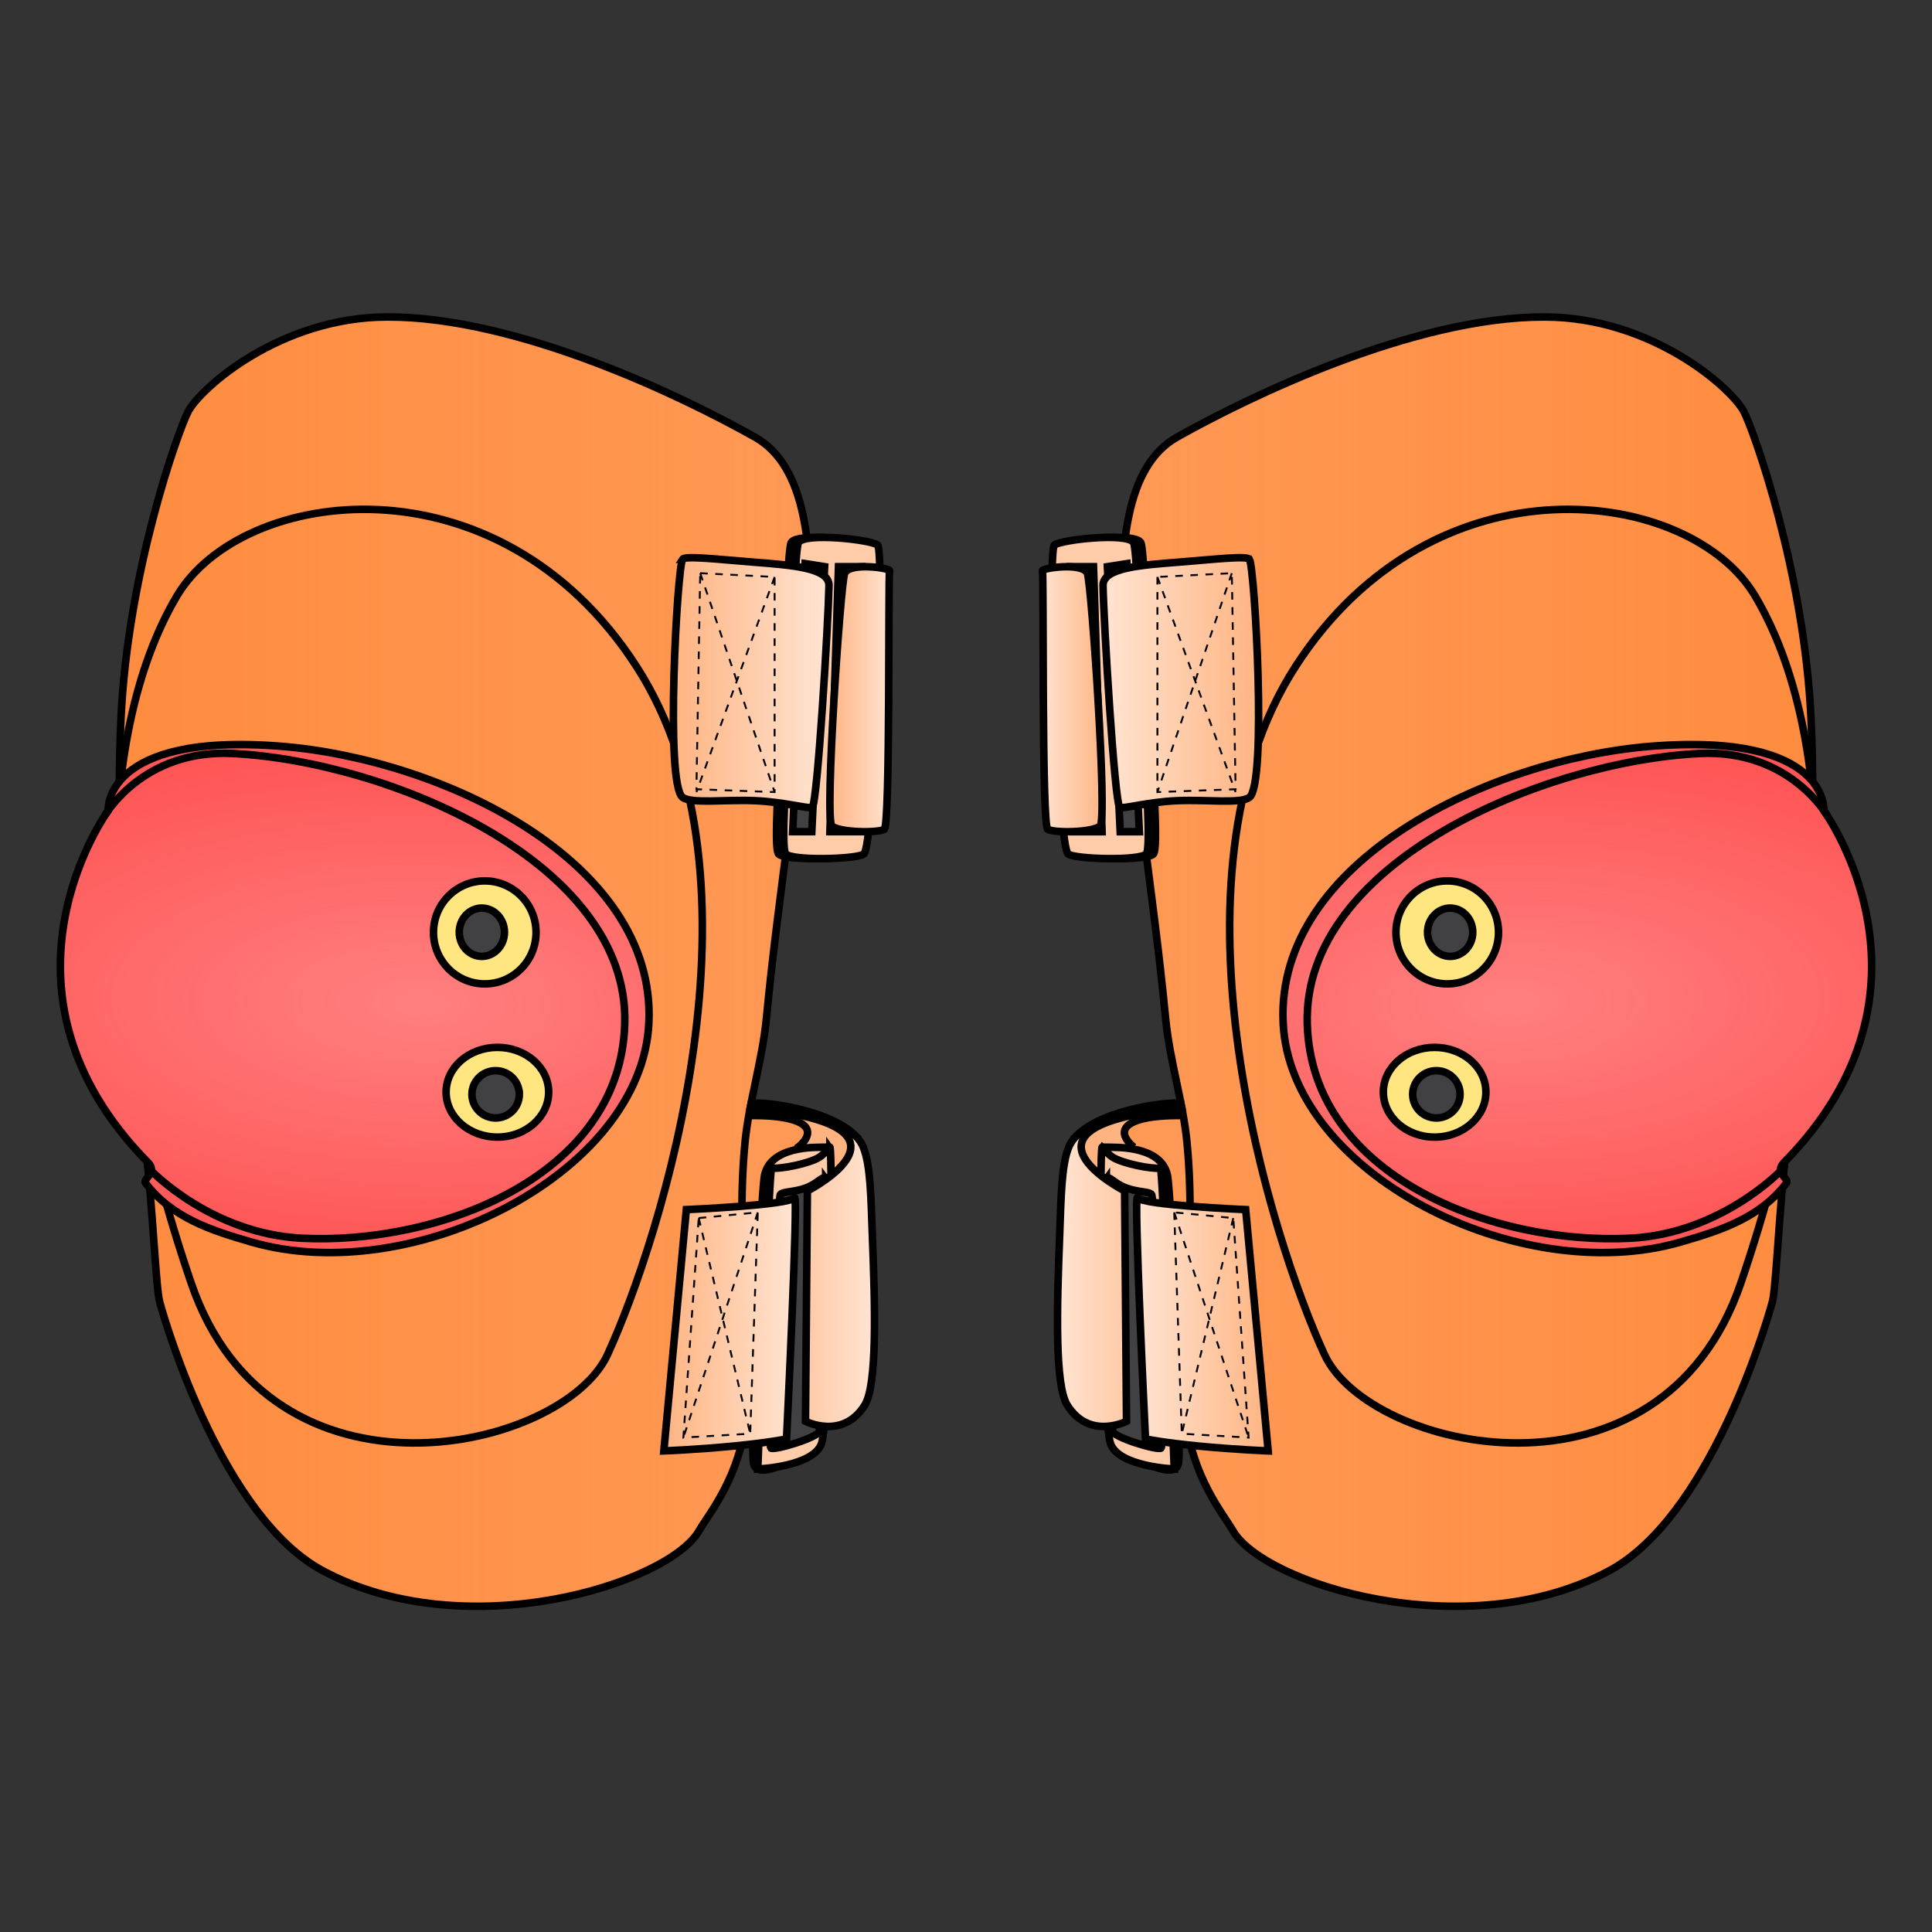 <svg xmlns="http://www.w3.org/2000/svg" xmlns:xlink="http://www.w3.org/1999/xlink" viewBox="0 0 256 256">
    <rect x="0" y="0" width="256" height="256" fill="#333333" stroke="none"/>
    <defs>
        <linearGradient id="innoGrad2">
            <stop offset="0" stop-color="#ff2a2a" stop-opacity="0"/>
            <stop offset="1" stop-color="#ff2a2a" stop-opacity=".502"/>
        </linearGradient>
        <linearGradient id="innoGrad1">
            <stop offset="0" stop-color="#ff7f2a" stop-opacity="0"/>
            <stop offset="1" stop-color="#ff7f2a" stop-opacity=".502"/>
        </linearGradient>
        <linearGradient id="linearGradient889" x1="148.16" x2="240.697" y1="127.421" y2="127.421" gradientUnits="userSpaceOnUse" xlink:href="#innoGrad1"/>
        <radialGradient id="radialGradient912" cx="185.551" cy="133.458" r="39.5" fx="185.551" fy="133.458" gradientTransform="matrix(1.941 -.034 .015 .865 -161.993 23.741)" gradientUnits="userSpaceOnUse" xlink:href="#innoGrad2"/>
        <linearGradient id="linearGradient950" x1="145.657" x2="167.272" y1="90.465" y2="90.465" gradientUnits="userSpaceOnUse" xlink:href="#innoGrad1"/>
        <linearGradient id="linearGradient981" x1="150.113" x2="168.591" y1="175.474" y2="175.474" gradientUnits="userSpaceOnUse" xlink:href="#innoGrad1"/>
        <linearGradient id="linearGradient1004" x1="139.625" x2="157.207" y1="167.583" y2="167.583" gradientUnits="userSpaceOnUse" xlink:href="#innoGrad1"/>
        <linearGradient id="linearGradient1027" x1="137.631" x2="146.534" y1="92.65" y2="92.65" gradientUnits="userSpaceOnUse" xlink:href="#innoGrad1"/>
        <linearGradient id="linearGradient889-6" x1="148.16" x2="240.697" y1="127.421" y2="127.421" gradientTransform="matrix(-1 0 0 1 256 -.001)" gradientUnits="userSpaceOnUse" xlink:href="#innoGrad1"/>
        <radialGradient id="radialGradient912-9" cx="185.551" cy="133.458" r="39.5" fx="185.551" fy="133.458" gradientTransform="matrix(-1.941 -.034 -.015 .865 417.994 23.74)" gradientUnits="userSpaceOnUse" xlink:href="#innoGrad2"/>
        <linearGradient id="linearGradient950-1" x1="145.657" x2="167.272" y1="90.465" y2="90.465" gradientTransform="matrix(-1 0 0 1 256 -.001)" gradientUnits="userSpaceOnUse" xlink:href="#innoGrad1"/>
        <linearGradient id="linearGradient1027-7" x1="137.631" x2="146.534" y1="92.65" y2="92.65" gradientTransform="matrix(-1 0 0 1 256 -.001)" gradientUnits="userSpaceOnUse" xlink:href="#innoGrad1"/>
        <linearGradient id="linearGradient981-5" x1="150.113" x2="168.591" y1="175.474" y2="175.474" gradientTransform="matrix(-1 0 0 1 256 -.001)" gradientUnits="userSpaceOnUse" xlink:href="#innoGrad1"/>
        <linearGradient id="linearGradient1004-5" x1="139.625" x2="157.207" y1="167.583" y2="167.583" gradientTransform="matrix(-1 0 0 1 256 -.001)" gradientUnits="userSpaceOnUse" xlink:href="#innoGrad1"/>
    </defs>
    <path fill="#ffb380" stroke="#000" stroke-miterlimit="10" d="M143.919 182.142l-1.84-27.316.263-4.003 4.934-3.014 13.912-1.659 8.81 37.977z"/>
    <path fill="#f95" stroke="#000" stroke-miterlimit="10" d="M150.252 152.012s-2.841-2.102 0-3.371c2.841-1.277 9.079-.696 9.079-.696l2.749 28.769-12.451-.694.623-24.008z"/>
    <path fill="#f95" d="M155.951 57.931c9.486-5.342 31.371-15.976 48.737-15.931 14.246.038 24.75 9.447 26.374 12.519 1.337 2.562 8.039 21.355 8.912 40.772.976 22.008-1.453 41.643-3.32 57.275-.879 7.324-1.314 18.088-1.804 19.911-1.003 3.707-8.524 28.612-21.611 35.649-18.966 10.178-45.849 1.745-49.88-5.32-1.298-2.242-5.44-7.128-6.267-15.174-.937-9.262 1.519-22.449.195-36.21-.498-5.276-2.313-10.957-2.841-16.507-3.291-34.18-11.947-69.395 1.505-76.984z"/>
    <path fill="url(#linearGradient889)" stroke="#000" stroke-miterlimit="10" d="M155.951 57.931c9.486-5.342 31.371-15.976 48.737-15.931 14.246.038 24.75 9.447 26.374 12.519 1.337 2.562 8.039 21.355 8.912 40.772.976 22.008-1.453 41.643-3.32 57.275-.879 7.324-1.314 18.088-1.804 19.911-1.003 3.707-8.524 28.612-21.611 35.649-18.966 10.178-45.849 1.745-49.88-5.32-1.298-2.242-5.44-7.128-6.267-15.174-.937-9.262 1.519-22.449.195-36.21-.498-5.276-2.313-10.957-2.841-16.507-3.291-34.18-11.947-69.395 1.505-76.984z"/>
    <path fill="none" stroke="#000" stroke-miterlimit="10" d="M171.688 88.273c18.407-28.448 52.337-23.755 60.879-9.289 11.001 18.577 11.172 52.781-1.894 91.016-10.61 31.108-49.295 22.26-55.171 9.492-6.984-15.168-22.196-62.771-3.814-91.219z"/>
    <path fill="#ff8080" d="M170.019 135.483c-.942-21.438 27.465-34.893 48.707-36.596 23.7-1.897 22.948 8.534 22.948 8.534s17.301 23.724-5.318 46.649c-1.263 1.305.757 2.149.375 2.667-3.52 4.651-8.794 6.329-14.106 7.859-21.339 6.143-51.718-9.088-52.606-29.113z"/>
    <path fill="url(#radialGradient912)" stroke="#000" stroke-miterlimit="10" d="M170.019 135.483c-.942-21.438 27.465-34.893 48.707-36.596 23.7-1.897 22.948 8.534 22.948 8.534s17.301 23.724-5.318 46.649c-1.263 1.305.757 2.149.375 2.667-3.52 4.651-8.794 6.329-14.106 7.859-21.339 6.143-51.718-9.088-52.606-29.113z"/>
    <path fill="none" stroke="#000" stroke-miterlimit="10" d="M242.143 108.122s-4.98-8.879-16.956-8.28c-20.481 1.011-52.615 14.348-51.969 35.847.604 20.403 25.009 29.312 42.861 28.38 11.961-.632 19.887-8.949 19.887-8.949"/>
    <path fill="#58595B" stroke="#000" stroke-miterlimit="10" d="M152.854 113.134c-.731.954-9.449.738-10.363.023-1.345-1.054-2.797-40.239-1.809-40.948.988-.709 9.574-1.662 10.464-.34.458.687.753 11.433 1.228 21.709.444 9.604 1.105 18.765.48 19.556z"/>
    <path fill="#fca" stroke="#000" stroke-miterlimit="10" d="M151.894 113.134c-.732.954-9.448.738-10.362.023-1.345-1.054-2.798-40.239-1.81-40.948.988-.709 9.573-1.662 10.464-.34.458.687.753 11.433 1.227 21.709.445 9.604 1.106 18.765.481 19.556z"/>
    <path fill="#414042" stroke="#000" stroke-miterlimit="10" d="M141.804 75.089h3.092l1.137 35.116h-3.727zM146.734 75.089l1.698 35.116h2.535l-1.644-35.523z"/>
    <path fill="#ffe6d5" d="M165.56 74.11c-.32-.508-4.781.02-9.357.376-4.977.399-10.083.72-10.046 3.105.075 4.546 1.525 28.88 2.22 29.387.334.26 3.677-.712 7.575-.882 3.928-.176 8.438.446 9.608-.446 2.339-1.768.696-30.467 0-31.54z"/>
    <path fill="url(#linearGradient950)" stroke="#000" stroke-miterlimit="10" d="M165.56 74.11c-.32-.508-4.781.02-9.357.376-4.977.399-10.083.72-10.046 3.105.075 4.546 1.525 28.88 2.22 29.387.334.26 3.677-.712 7.575-.882 3.928-.176 8.438.446 9.608-.446 2.339-1.768.696-30.467 0-31.54z"/>
    <path fill="#ffe6d5" d="M138.127 75.628c-.193-.32 5.377-1.198 5.962.375.557 1.587 2.674 32.557 1.686 33.442-.99.884-6.115.952-6.949.438-.808-.5-.503-33.934-.699-34.255z"/>
    <path fill="url(#linearGradient1027)" stroke="#000" stroke-miterlimit="10" d="M138.127 75.628c-.193-.32 5.377-1.198 5.962.375.557 1.587 2.674 32.557 1.686 33.442-.99.884-6.115.952-6.949.438-.808-.5-.503-33.934-.699-34.255z"/>
    <path fill="none" stroke="#000" stroke-dasharray="1" stroke-miterlimit="10" stroke-width=".25" d="M153.362 76.45v28.505l10.361-.376-.502-28.63zM153.362 76.45l10.361 28.505M163.221 75.949l-9.859 29.006"/>
    <path fill="#fca" stroke="#000" stroke-miterlimit="10" d="M146.789 152.016c1.028.022 7.441-.268 7.965 4.089.525 4.328 1.894 34.896 1.394 37.792-.502 2.908-8.272-2.2-8.272-2.2l-1.837-39.64c-.001 0-.253-.061.75-.041z"/>
    <path fill="#fca" stroke="#000" stroke-miterlimit="10" d="M146.038 152.057c.189-.238.468.947 1.949 1.569 2.095.899 5.574 1.374 5.765 1.087.307-.503 1.839 39.937 1.839 39.937s-7.465-.276-8.467-3.448c-1.03-3.181-1.532-38.58-1.086-39.145z"/>
    <path fill="#414042" stroke="#000" stroke-miterlimit="10" d="M146.594 156.16c.373-.444 1.04.684 2.675 1.265 1.634.586 3.036.435 3.342.878.307.447 1.698 33.198 1.253 33.57-.421.381-6.484-1.458-6.434-2.267.051-.832-1.179-33.001-.836-33.446z"/>
    <path fill="#ffe6d5" d="M165.059 160.28s-13.772-.59-14.329-1.586c-.558-1.001 1.054 31.974 1.054 31.974s2.271.482 7.094.951c4.793.465 9.162.635 9.162.635l-2.981-31.974z"/>
    <path fill="url(#linearGradient981)" stroke="#000" stroke-miterlimit="10" d="M165.059 160.28s-13.772-.59-14.329-1.586c-.558-1.001 1.054 31.974 1.054 31.974s2.271.482 7.094.951c4.793.465 9.162.635 9.162.635z"/>
    <path fill="none" stroke="#000" stroke-dasharray="1" stroke-miterlimit="10" stroke-width=".25" d="M155.591 160.645l1.002 29.328 8.857.513-2.034-29.084zM163.416 161.402l-6.823 28.571M155.591 160.645l9.859 29.841"/>
    <path fill="#ffe6d5" d="M149.018 157.803s-17.064-8.71 7.585-10.958l-.143-.683c-3.591-.146-13.152 1.646-14.851 5.854-.989 2.464-1.008 6.785-1.196 11.663-.369 9.407-.667 19.826 1.002 22.504 2.924 4.678 7.854 2.146 7.854 2.146l-.251-30.526z"/>
    <path fill="url(#linearGradient1004)" stroke="#000" stroke-miterlimit="10" d="M149.018 157.803s-17.064-8.71 7.585-10.958l-.143-.683c-3.591-.146-13.152 1.646-14.851 5.854-.989 2.464-1.008 6.785-1.196 11.663-.369 9.407-.667 19.826 1.002 22.504 2.924 4.678 7.854 2.146 7.854 2.146z"/>
    <ellipse cx="191.766" cy="123.547" fill="#ffe680" stroke="#000" stroke-miterlimit="10" rx="6.795" ry="6.822"/>
    <path fill="#414042" stroke="#000" stroke-miterlimit="10" d="M195.147 123.533c0 1.753-1.334 3.194-2.988 3.194-1.652 0-3.003-1.441-3.003-3.194 0-1.778 1.351-3.208 3.003-3.208 1.654 0 2.988 1.43 2.988 3.208z"/>
    <path fill="#ffe680" stroke="#000" stroke-miterlimit="10" d="M196.89 144.713c0 3.28-3.043 5.961-6.796 5.961-3.751 0-6.794-2.681-6.794-5.961 0-3.281 3.043-5.931 6.794-5.931 3.753 0 6.796 2.65 6.796 5.931z"/>
    <path fill="#414042" stroke="#000" stroke-miterlimit="10" d="M193.464 145.001a3.137 3.137 0 1 1-6.274 0 3.132 3.132 0 0 1 3.141-3.128c1.727 0 3.133 1.4 3.133 3.128z"/>
    <path fill="#ffb380" stroke="#000" stroke-miterlimit="10" d="M113.922 154.825l-.263-4.003-4.934-3.014-13.912-1.659-8.81 37.977 26.079-1.985z"/>
    <path fill="#f95" stroke="#000" stroke-miterlimit="10" d="M105.749 152.011s2.84-2.102 0-3.371c-2.841-1.277-9.08-.696-9.08-.696l-2.748 28.769 12.45-.694z"/>
    <path fill="#f95" d="M100.05 57.93c-9.486-5.342-31.371-15.976-48.737-15.931-14.246.038-24.75 9.447-26.374 12.519-1.337 2.562-8.04 21.355-8.912 40.772-.976 22.008 1.453 41.643 3.32 57.275.879 7.324 1.314 18.088 1.804 19.911 1.003 3.707 8.524 28.612 21.61 35.649 18.967 10.178 45.85 1.745 49.88-5.32 1.299-2.242 5.44-7.128 6.268-15.174.937-9.262-1.52-22.449-.195-36.21.498-5.276 2.313-10.957 2.84-16.507 3.292-34.18 11.948-69.395-1.504-76.984z"/>
    <path fill="url(#linearGradient889-6)" stroke="#000" stroke-miterlimit="10" d="M100.05 57.93c-9.486-5.342-31.371-15.976-48.737-15.931-14.246.038-24.75 9.447-26.374 12.519-1.337 2.562-8.04 21.355-8.912 40.772-.976 22.008 1.453 41.643 3.32 57.275.879 7.324 1.314 18.088 1.804 19.911 1.003 3.707 8.524 28.612 21.61 35.649 18.967 10.178 45.85 1.745 49.88-5.32 1.299-2.242 5.44-7.128 6.268-15.174.937-9.262-1.52-22.449-.195-36.21.498-5.276 2.313-10.957 2.84-16.507 3.292-34.18 11.948-69.395-1.504-76.984z"/>
    <path fill="none" stroke="#000" stroke-miterlimit="10" d="M84.313 88.272c-18.407-28.448-52.337-23.755-60.88-9.289-11 18.577-11.171 52.78 1.895 91.016 10.61 31.108 49.295 22.26 55.17 9.492 6.985-15.168 22.197-62.771 3.815-91.219z"/>
    <path fill="#ff8080" d="M85.982 135.482c.942-21.438-27.465-34.893-48.707-36.596-23.7-1.897-22.948 8.534-22.948 8.534s-17.301 23.724 5.318 46.649c1.263 1.305-.757 2.149-.375 2.667 3.52 4.651 8.794 6.329 14.106 7.859 21.339 6.143 51.718-9.088 52.606-29.113z"/>
    <path fill="url(#radialGradient912-9)" stroke="#000" stroke-miterlimit="10" d="M85.982 135.482c.942-21.438-27.465-34.893-48.707-36.596-23.7-1.897-22.948 8.534-22.948 8.534s-17.301 23.724 5.318 46.649c1.263 1.305-.757 2.149-.375 2.667 3.52 4.651 8.794 6.329 14.106 7.859 21.339 6.143 51.718-9.088 52.606-29.113z"/>
    <path fill="none" stroke="#000" stroke-miterlimit="10" d="M13.858 108.12s4.98-8.878 16.956-8.279c20.48 1.01 52.615 14.348 51.969 35.847-.604 20.403-25.01 29.312-42.861 28.38-11.961-.632-19.887-8.95-19.887-8.95"/>
    <path fill="#58595b" stroke="#000" stroke-miterlimit="10" d="M103.147 113.133c.73.954 9.449.738 10.363.023 1.345-1.054 2.797-40.239 1.809-40.948-.988-.709-9.574-1.662-10.464-.34-.458.687-.753 11.433-1.228 21.709-.444 9.604-1.105 18.765-.48 19.556z"/>
    <path fill="#fca" stroke="#000" stroke-miterlimit="10" d="M104.107 113.133c.732.954 9.448.738 10.362.023 1.345-1.054 2.798-40.239 1.81-40.948-.988-.709-9.573-1.662-10.464-.34-.458.687-.753 11.433-1.227 21.709-.445 9.604-1.106 18.765-.481 19.556z"/>
    <path fill="#414042" stroke="#000" stroke-miterlimit="10" d="M113.695 110.204l.502-35.116h-3.092l-1.137 35.116zM106.678 74.681l2.589.407-1.698 35.116h-2.535z"/>
    <path fill="#ffe6d5" d="M90.44 74.109c.32-.508 4.782.02 9.358.376 4.977.399 10.083.72 10.046 3.105-.075 4.546-1.525 28.88-2.22 29.387-.334.26-3.677-.712-7.575-.882-3.928-.176-8.438.446-9.608-.446-2.34-1.768-.696-30.467 0-31.54z"/>
    <path fill="url(#linearGradient950-1)" stroke="#000" stroke-miterlimit="10" d="M90.44 74.109c.32-.508 4.782.02 9.358.376 4.977.399 10.083.72 10.046 3.105-.075 4.546-1.525 28.88-2.22 29.387-.334.26-3.677-.712-7.575-.882-3.928-.176-8.438.446-9.608-.446-2.34-1.768-.696-30.467 0-31.54z"/>
    <path fill="#ffe6d5" d="M117.874 75.627c.193-.32-5.377-1.198-5.962.375-.557 1.587-2.674 32.557-1.686 33.442.99.884 6.115.952 6.949.438.808-.5.503-33.934.699-34.255z"/>
    <path fill="url(#linearGradient1027-7)" stroke="#000" stroke-miterlimit="10" d="M117.874 75.627c.193-.32-5.377-1.198-5.962.375-.557 1.587-2.674 32.557-1.686 33.442.99.884 6.115.952 6.949.438.808-.5.503-33.934.699-34.255z"/>
    <path fill="none" stroke="#000" stroke-dasharray="1" stroke-miterlimit="10" stroke-width=".25" d="M92.78 75.948l9.859.501v28.505l-10.361-.376zM102.639 76.449l-10.361 28.505M92.78 75.948l9.859 29.006"/>
    <path fill="#fca" stroke="#000" stroke-miterlimit="10" d="M109.212 152.015c-1.028.022-7.441-.268-7.965 4.089-.525 4.328-1.894 34.896-1.394 37.792.502 2.908 8.272-2.2 8.272-2.2l1.837-39.64s.253-.061-.75-.041z"/>
    <path fill="#fca" stroke="#000" stroke-miterlimit="10" d="M109.963 152.056c-.19-.238-.468.947-1.95 1.569-2.094.899-5.573 1.374-5.764 1.087-.307-.503-1.84 39.937-1.84 39.937s7.466-.276 8.468-3.448c1.03-3.181 1.532-38.58 1.086-39.145z"/>
    <path fill="#414042" stroke="#000" stroke-miterlimit="10" d="M109.407 156.159c-.373-.444-1.04.684-2.675 1.265-1.634.586-3.036.435-3.342.878-.307.447-1.698 33.198-1.253 33.57.42.38 6.484-1.458 6.434-2.267-.051-.832 1.179-33.001.836-33.446z"/>
    <path fill="#ffe6d5" d="M90.942 160.279s13.772-.59 14.329-1.586c.558-1.001-1.054 31.974-1.054 31.974s-2.271.482-7.094.95c-4.793.466-9.162.636-9.162.636z"/>
    <path fill="url(#linearGradient981-5)" stroke="#000" stroke-miterlimit="10" d="M90.942 160.279s13.772-.59 14.329-1.586c.558-1.001-1.054 31.974-1.054 31.974s-2.271.482-7.094.95c-4.793.466-9.162.636-9.162.636z"/>
    <path fill="none" stroke="#000" stroke-dasharray="1" stroke-miterlimit="10" stroke-width=".25" d="M92.585 161.401l7.825-.757-1.002 29.328-8.857.513zM92.585 161.401l6.823 28.571M100.41 160.644l-9.859 29.841"/>
    <path fill="#ffe6d5" d="M106.983 157.802s17.064-8.71-7.585-10.958l.143-.683c3.59-.146 13.152 1.646 14.85 5.854.99 2.464 1.009 6.785 1.197 11.663.369 9.407.667 19.826-1.002 22.504-2.924 4.678-7.854 2.146-7.854 2.146z"/>
    <path fill="url(#linearGradient1004-5)" stroke="#000" stroke-miterlimit="10" d="M106.983 157.802s17.064-8.71-7.585-10.958l.143-.683c3.59-.146 13.152 1.646 14.85 5.854.99 2.464 1.009 6.785 1.197 11.663.369 9.407.667 19.826-1.002 22.504-2.924 4.678-7.854 2.146-7.854 2.146z"/>
    <ellipse cx="-64.235" cy="123.546" fill="#ffe680" stroke="#000" stroke-miterlimit="10" rx="6.795" ry="6.822" transform="scale(-1 1)"/>
    <path fill="#414042" stroke="#000" stroke-miterlimit="10" d="M60.854 123.532c0 1.753 1.334 3.194 2.988 3.194 1.652 0 3.003-1.441 3.003-3.194 0-1.778-1.351-3.208-3.003-3.208-1.654 0-2.988 1.43-2.988 3.208z"/>
    <path fill="#ffe680" stroke="#000" stroke-miterlimit="10" d="M59.11 144.712c0 3.28 3.044 5.961 6.797 5.961 3.75 0 6.794-2.681 6.794-5.961 0-3.281-3.043-5.931-6.794-5.931-3.753 0-6.796 2.65-6.796 5.93z"/>
    <path fill="#414042" stroke="#000" stroke-miterlimit="10" d="M62.537 145a3.137 3.137 0 1 0 6.274 0 3.132 3.132 0 0 0-3.141-3.128A3.132 3.132 0 0 0 62.537 145z"/>
</svg>
